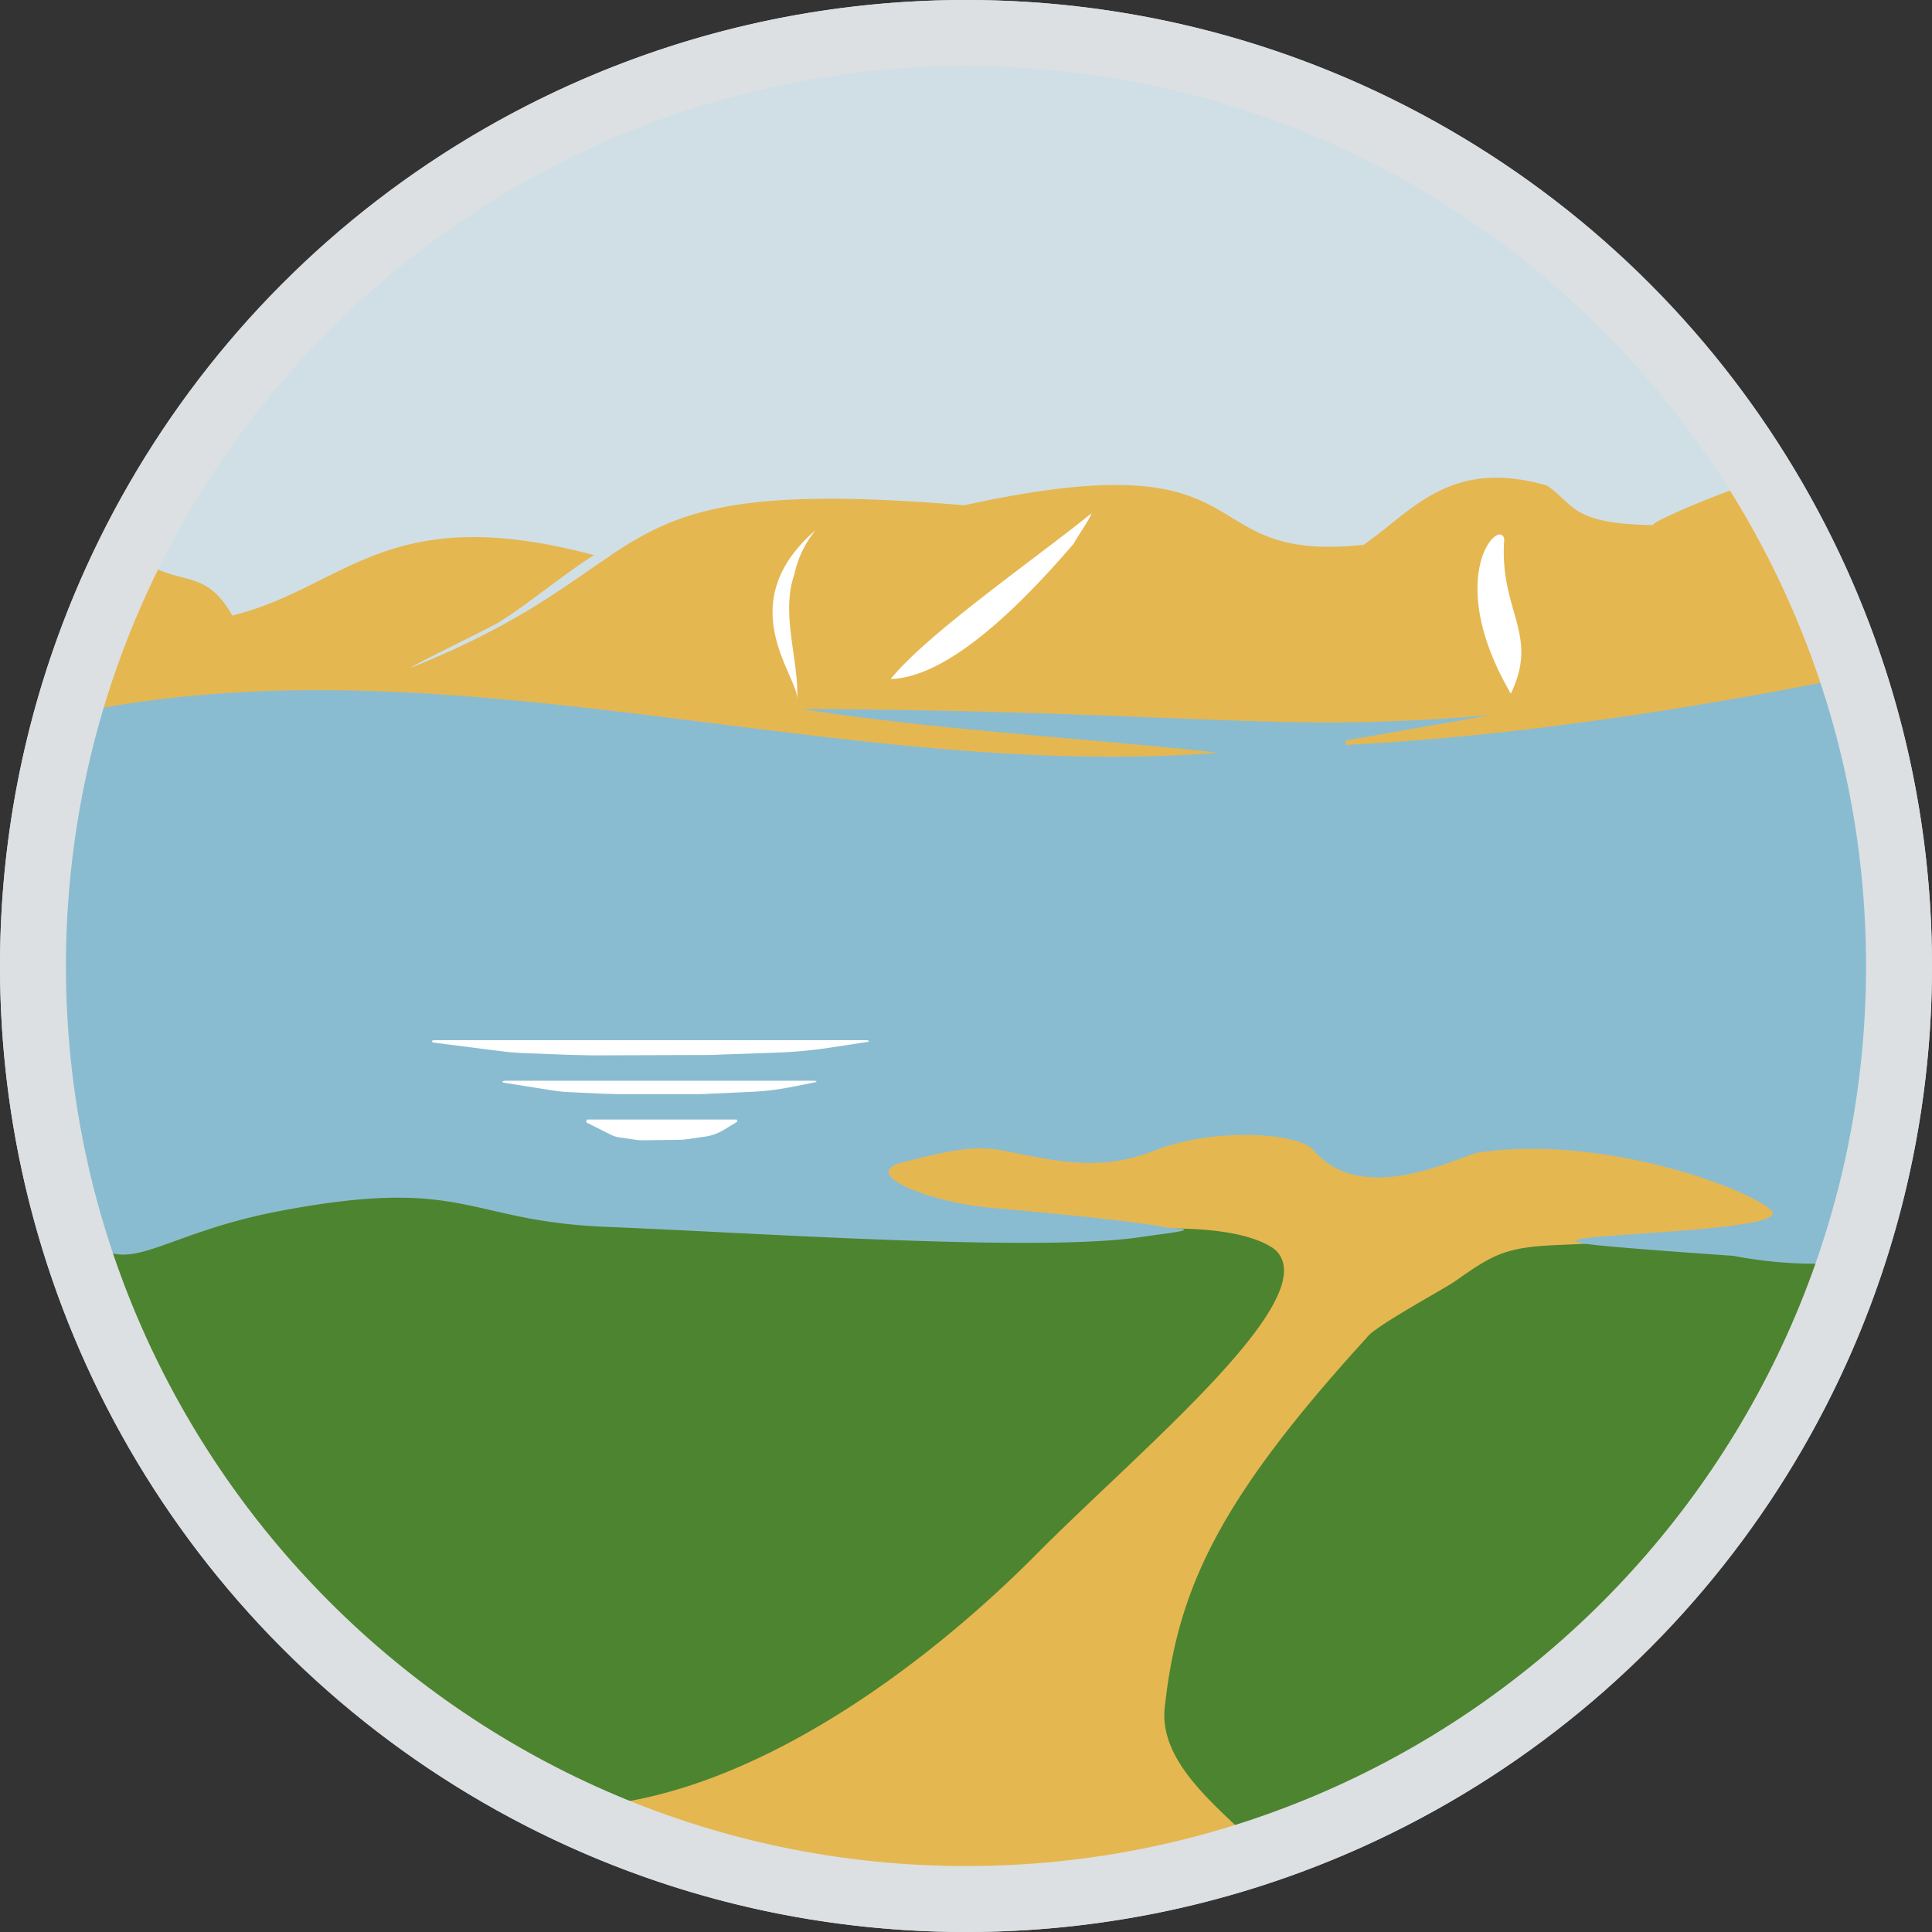 <svg id="logo" xmlns="http://www.w3.org/2000/svg" viewBox="0 0 293 293"><rect x="0" y="0" width="293" height="293" fill="#333333" stroke="none"/><defs><style>.cls-1,.cls-6{fill:#fff;}.cls-1{stroke:#dce0e2;stroke-miterlimit:10;stroke-width:10px;}.cls-2{fill:#4d8430;}.cls-3{fill:#e5b751;}.cls-4{fill:#8abcd1;}.cls-5{fill:#d0dfe6;}.cls-7{fill:#dce0e2;}</style></defs><title>logo</title><circle class="cls-1" cx="146.5" cy="146.5" r="141.5"/><path class="cls-2" d="M155.68,320.66c-2.87,1-5.12,1.69-6.46,3.88-1,1.63-3.72,7.68,18.41,37.14,9,12,13.52,18,20,24.23a137,137,0,0,0,41,26.81,148.41,148.41,0,0,0,55.24,11c10.91.11,33.33.1,59.11-11.3,21-9.27,33.87-21.53,41.67-29.07,10.21-9.87,25.3-24.81,32-48.46,2.51-8.91,3.77-13.37,2.26-17.76-2.75-7.95-13.59-17.29-90.12-20,0,0-76.87-2.75-139.87,11.31C176.88,311.08,182.8,311.58,155.68,320.66Z" transform="translate(-137.38 -136.86)"/><path class="cls-3" d="M222,412.92a1,1,0,0,1,.51-2c26.64.25,55-21.15,72-38.3,15.87-16,44.13-39.1,36.23-46.25l-.15-.12c-8-5.59-31.36-1.82-30.46-2.08L267,320.42a1.05,1.05,0,0,1-.88-.75l-3-10.38A1.05,1.05,0,0,1,264,308c110.13-9.24,132.8,4.39,144.1,12.12,4.48,3.07.73,1.77-.31,2-9,1.94-17.67,2.85-34.29,3.56-7.65.33-9.58,1.33-15.29,5.38-2,1.4-12.48,7-13.55,8.66C322,364.56,315.93,378,314,396c-.8,8.66,9.06,15.59,13.69,20.61a1,1,0,0,1-.68,1.75l-71.54,6.27a1.06,1.06,0,0,1-.31,0C250.33,423.51,230.84,417.88,222,412.92Z" transform="translate(-137.38 -136.86)"/><path class="cls-4" d="M147.28,243.14c4-3.68,9.32-4.12,19.7-4.85,35.48-2.48,54.11,4.2,75.91,6.78,9.31,1.11,7,.46,19.38-2.09,11.26-2.34,22.11-6.76,42.32-6,34.93,1.34,40.63,7.32,61.8,6.57,13.28-.47,16.48-4.38,26.38-6.25,16.31-3.08,20.69-8.61,23.58-4.2,8.5,13,9.12,44.7,8.72,58.79-.29,10.58-1.27,27.83-5.56,35.25-.95,1.65-10.18,1.92-19.31.17,0,0-19-1.29-22.34-1.82-9.82-1.57,32.39-1.51,28.06-5.17S380,309,361.81,311.62c-2.94.42-17.65,8.56-25.24-.33-2.29-2.67-15.06-3.46-23.91,0-7.42,2.91-13.27,2.13-21.75.33-5.12-1.09-7.61-.77-16.58,1.5-7,1.78,4.32,6.11,13.14,6.89,14,1.24,22.23,2.18,26.16,2.88a26.5,26.5,0,0,0,2.95.34c1.78.26-2.58.7-6.34,1.26-15.56,2.29-57.57-.63-80.91-1.57-21.35-.86-21.27-7.75-49.43-2.42-17.65,3.34-22.72,9.81-28.42,4.78-4.12-3.63-5.56-16.44-8.7-26.26C141.86,296.16,138.69,251,147.28,243.14Z" transform="translate(-137.38 -136.86)"/><path class="cls-5" d="M153.74,227.63,171,194.25l26.49-25.62,21.33-11.2,19.37-9,23.75-6.47,30.56-1.5s20.84,4.21,21.7,4.26,29.72,9.52,29.72,9.52l31.66,18.52s25.59,30.79,26.25,31.44,6.91,10.27,6.91,10.27l-16.39,5.23-24.53-2.37H357.42l-4.7,8.23-21.54-2.58L312,214.43l-19.55-.73-19.21,2.85-20-1.19-23.47,5.81-25.95,18.49-17.12-5.3-17.66,1L161.71,227Z" transform="translate(-137.38 -136.86)"/><path class="cls-3" d="M410.88,228.59a137,137,0,0,0-9.08-17.74l-.22-.11c-1.18,0-14,5.29-13.49,5.75-12.48-.18-11.88-3.1-16.11-6-14.82-4.26-20.51,4-27.82,9-27.19,2.86-13.55-16.33-60.55-6-57.6-4.84-44.23,8.78-83.89,24.62-.15-.22,13.86-6.92,13.7-7.14,3.36-2,10.27-7.62,14.05-9.92-31.51-8.42-37.54,4.86-54.86,9.16-3.94-6.89-7.17-4.58-12.83-7.75-4.64,8.4-5.69,12.13-8.3,22,56.74-10.5,113.52,10.93,170.7,6.56-21.1-2.31-42.39-3.4-63.3-6.65,60.5.37,72.62,3.78,104.8.9-7.42,1.31-14.82,2.59-22.22,3.89,0,.22,0,.45.08.67,24.5-1.26,49.37-5,73.59-9.73C413.87,236.21,412.47,232.35,410.88,228.59Zm-153-4.71c-2.17,6,.7,13.18.4,19.1.31-3.46-10.21-14.46,2.76-25.69A15.91,15.91,0,0,0,257.87,223.88Zm42.37-4.62c-8.81,10.31-19.45,20.37-27.79,20.57,5.6-6.91,21.62-18,30.44-25.11C302.78,215.4,300.53,218.62,300.24,219.26Zm66.26,22.8c-10.45-17.94-1.58-26.87-1-23.41C364.72,229.56,370.9,233,366.5,242.06Z" transform="translate(-137.38 -136.86)"/><path class="cls-6" d="M226.51,307.19l3.56,1.78a3.84,3.84,0,0,0,1.16.37l2.6.38a5.65,5.65,0,0,0,1,.07l5.56-.07a8.74,8.74,0,0,0,1-.07l2.94-.42a7.44,7.44,0,0,0,2.79-1l2-1.21a.21.21,0,0,0-.11-.38H226.64A.28.28,0,0,0,226.51,307.19Z" transform="translate(-137.38 -136.86)"/><path class="cls-6" d="M213.91,301.08l7.4,1.17a22.09,22.09,0,0,0,2.41.24l5.4.25c.7,0,1.41.05,2.12.05l11.56,0c.7,0,1.41,0,2.11-.06l6.12-.27a42,42,0,0,0,5.79-.64L261,301c.36-.07.21-.24-.22-.24H214.17C213.56,300.74,213.36,301,213.91,301.08Z" transform="translate(-137.38 -136.86)"/><path class="cls-6" d="M203.31,295l10.3,1.31c1,.13,2.19.22,3.36.27l7.52.28c1,0,2,.05,2.95.05l16.1-.05c1,0,2,0,2.94-.06l8.53-.3a69.71,69.71,0,0,0,8.06-.73l5.82-.89c.51-.08.29-.27-.3-.27H203.67C202.82,294.56,202.54,294.85,203.31,295Z" transform="translate(-137.38 -136.86)"/><path class="cls-7" d="M283.88,429.86c-80.78,0-146.5-65.72-146.5-146.5s65.72-146.5,146.5-146.5,146.5,65.72,146.5,146.5S364.67,429.86,283.88,429.86Zm0-283c-75.26,0-136.5,61.23-136.5,136.5s61.24,136.5,136.5,136.5,136.5-61.23,136.5-136.5S359.15,146.86,283.88,146.86Z" transform="translate(-137.38 -136.86)"/></svg>